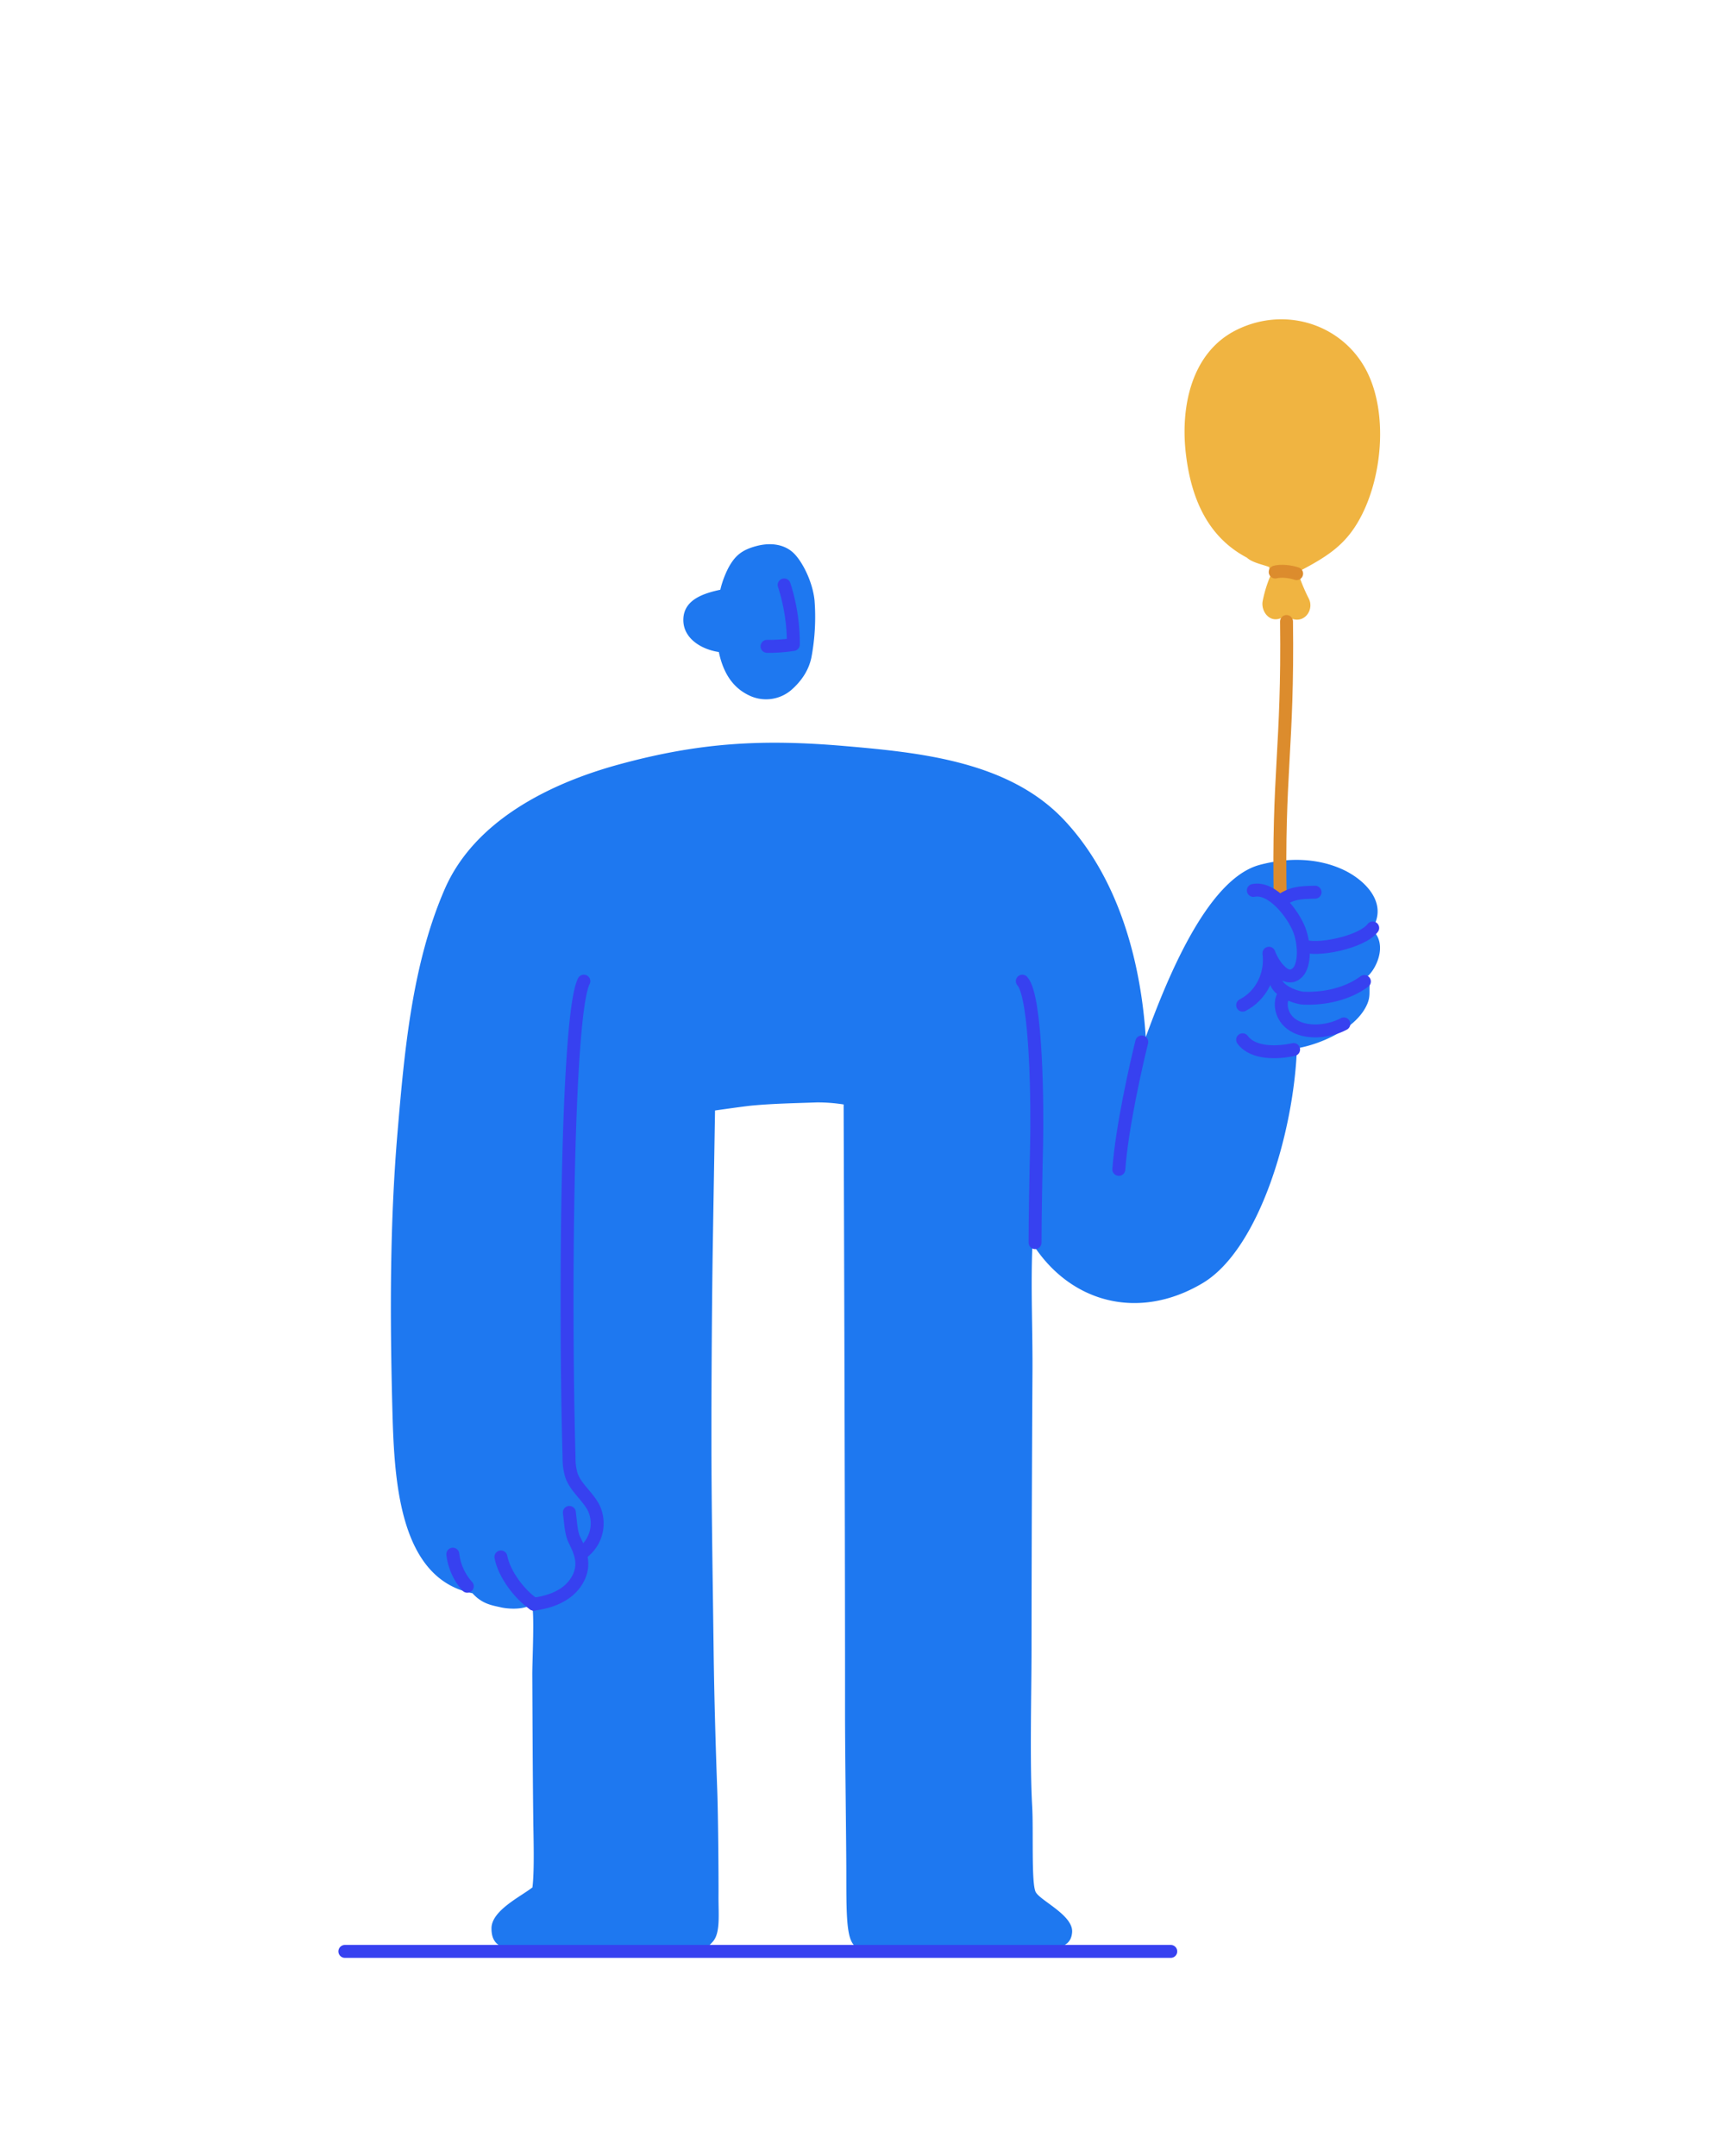 <svg xmlns="http://www.w3.org/2000/svg" viewBox="0 0 800 1000"><title>jake-baloon</title><g id="jake"><g id="baloon"><g id="body"><path d="M634.73,452.4a18.85,18.85,0,0,0,3-4.23c2.91-5.51,3.67-12.67-1.56-17.06,8-12.06-3.13-23.17-13.72-27.94-12.06-5.42-25.7-5.38-38.31-2-25,6.71-43.95,55.83-52.78,79.86-2.34-35.6-12.73-73.87-37.75-100.58-25.56-27.3-66.69-31.4-102-34.43-38.41-3.31-67.67-1.59-105,8.67-31.82,8.75-66.53,26-80.33,57.63-15.19,34.87-18.72,75.25-21.91,112.75-3.59,42.24-3.53,84.76-2.44,127.12.84,32.47,2.38,79.92,37.19,86.8,4.54,5.06,9.22,5.61,13.18,6.54,2.52.59,9.78,1.4,14.22-1.22,1.55,1.53.31,26.59.34,32.4.12,22.12.18,44.23.45,66.34.11,9.65.6,24.59-.38,32.36-5.46,4.3-19,10.74-19,19S233.12,905,247.55,905s46.18-.57,63.18-.57,16,.27,19.73-3.72,2.71-12.54,2.76-21.21c.06-10.74-.19-38-.57-48.76-.79-21.93-1.43-43.83-1.7-65.79-.51-40.79-1.17-73.86-1-114.65.07-21,.26-49,.58-70,.3-18.9,1.08-65.23,1.08-65.23S346,513,349,512.76c9.94-.92,20-1.08,29.94-1.44a77.69,77.69,0,0,1,12.31.95s.71,198.13.65,281.33c0,21.48.6,61.85.6,76.22s.05,24.79,2,29.77,5.66,5.4,13.4,5.4h58.42c22.73,0,30.26-.84,30.89-8.75s-14.8-14.66-16.89-18.68-1-28.51-1.62-39.6c-1.17-20.77-.33-51.58-.31-72.38q.06-64.27.43-128.53c.15-20.09-.86-40.15,0-60.23,17.52,27.52,49.22,35.92,78.79,18.41,26.14-15.48,42.34-69.48,43.87-109,11.34-1.94,27.88-9.27,32.65-20.66,1.42-3.39.85-5.54,1.07-8.86Q632.09,454.23,634.73,452.4Z" style="fill:#1e78f0"/><path d="M333.37,302.42c2,9.49,6.29,16.47,14.09,20.15a18,18,0,0,0,19.44-2.47c4.59-4,8.14-9,9.42-15.25a101.37,101.37,0,0,0,1.44-26.34c-.88-8.69-5.62-18-9.67-21.94s-10.28-5.13-17.14-3.34-10.08,4.48-13.13,10.13a44.16,44.16,0,0,0-3.76,10.17c-7.81,1.69-16.79,4.57-17.14,13.51S325.15,301.2,333.37,302.42Z" style="fill:#1e78f0"/></g><path id="object" d="M632.76,170.16c-11.75-20.31-37.5-28.09-59.55-17-20.68,10.42-25.75,35.46-23.28,57,2.34,20.35,9.76,38.69,28.32,48.48,2.61,2.41,7.44,3.18,10.4,4.39a22.81,22.81,0,0,0,.44,4.26,58.49,58.49,0,0,0-3.52,11.61c-.78,4.42,2.88,9.75,7.94,8,2.18-.78,4-.36,6.18.26,5.71,1.61,9.74-4.6,7.3-9.49a82.7,82.7,0,0,1-3.65-8.23c-.22-.57-.41-1.15-.61-1.73a5.06,5.06,0,0,0-.18-2.75c12.9-6.73,20.63-11.9,26.88-22.25C641.41,222.84,644.27,190.05,632.76,170.16Z" style="fill:#f0b441"/><g id="object-lines"><path d="M596.65,288.26c.75,58.79-4.09,70.42-2.91,129.63" style="fill:none;stroke:#dc8c2d;stroke-linecap:round;stroke-linejoin:round;stroke-width:6px"/><path d="M601.34,266.06c-3.31-1.1-7.45-1.41-9.93-.74" style="fill:none;stroke:#dc8c2d;stroke-linecap:round;stroke-linejoin:round;stroke-width:6px"/></g><g id="body-lines"><path d="M581.26,413c8.93-1.82,18.56,11.17,21.28,18.23s2.54,16.37-.63,19.69c-5.76,6-12.17-4.95-13.41-8.79,1.23,9.94-3.51,19.62-12.21,24.08" style="fill:none;stroke:#3741f0;stroke-linecap:round;stroke-linejoin:round;stroke-width:6px"/><path d="M474.12,455.08c6.7,7.32,7,59,6.63,75.49-.35,14.28-.72,34.54-.72,45.79" style="fill:none;stroke:#3741f0;stroke-linecap:round;stroke-linejoin:round;stroke-width:6px"/><path d="M609.89,413.82c-7.18.17-10.65.28-16.15,4.07" style="fill:none;stroke:#3741f0;stroke-linecap:round;stroke-linejoin:round;stroke-width:6px"/><path d="M636.62,430.41c-5,6.72-26.73,11.06-32.36,8.1" style="fill:none;stroke:#3741f0;stroke-linecap:round;stroke-linejoin:round;stroke-width:6px"/><path d="M632.76,455.24c-7.82,5.78-18.42,8.15-28.36,7.73-3.45-.15-17.74-4.94-10.84-12.71" style="fill:none;stroke:#3741f0;stroke-linecap:round;stroke-linejoin:round;stroke-width:6px"/><path d="M623.23,474.91c-6.82,3.71-17.9,4.92-24.43,0-5.55-4.21-5.47-11.54-2.93-13.88" style="fill:none;stroke:#3741f0;stroke-linecap:round;stroke-linejoin:round;stroke-width:6px"/><path d="M599.93,486.79c-7.16,1.61-18.74,2.14-23.64-4.52" style="fill:none;stroke:#3741f0;stroke-linecap:round;stroke-linejoin:round;stroke-width:6px"/><line x1="159.94" y1="905.1" x2="542.96" y2="905.1" style="fill:none;stroke:#3741f0;stroke-linecap:round;stroke-linejoin:round;stroke-width:6px"/><path d="M270.77,455.08c-7.93,15.46-8.91,149.33-6.86,220.91a27.63,27.63,0,0,0,1.06,8.16c2,6,7.91,10,10.58,15.7a16.9,16.9,0,0,1-5.4,20.29" style="fill:none;stroke:#3741f0;stroke-linecap:round;stroke-linejoin:round;stroke-width:6px"/><path d="M264.05,701.49c.47,3.32.72,9.36,2.19,12.37,1.75,3.57,3.54,7.28,3.6,11.26.09,5.34-3.07,10.38-7.37,13.54s-9.62,4.67-14.92,5.39" style="fill:none;stroke:#3741f0;stroke-linecap:round;stroke-linejoin:round;stroke-width:6px"/><path d="M232.3,722.14c1.54,8,8.55,17.29,15.25,21.91" style="fill:none;stroke:#3741f0;stroke-linecap:round;stroke-linejoin:round;stroke-width:6px"/><path d="M210,720.86a26.82,26.82,0,0,0,6.71,14.88" style="fill:none;stroke:#3741f0;stroke-linecap:round;stroke-linejoin:round;stroke-width:6px"/><path d="M529.52,483.27c-2.46,9.79-9.21,39.39-10.65,59.12" style="fill:none;stroke:#3741f0;stroke-linecap:round;stroke-linejoin:round;stroke-width:6px"/><path d="M363.67,271.3a88.81,88.81,0,0,1,4.26,27.62,70.23,70.23,0,0,1-12.21.86" style="fill:none;stroke:#3741f0;stroke-linecap:round;stroke-linejoin:round;stroke-width:6px"/></g></g></g></svg>